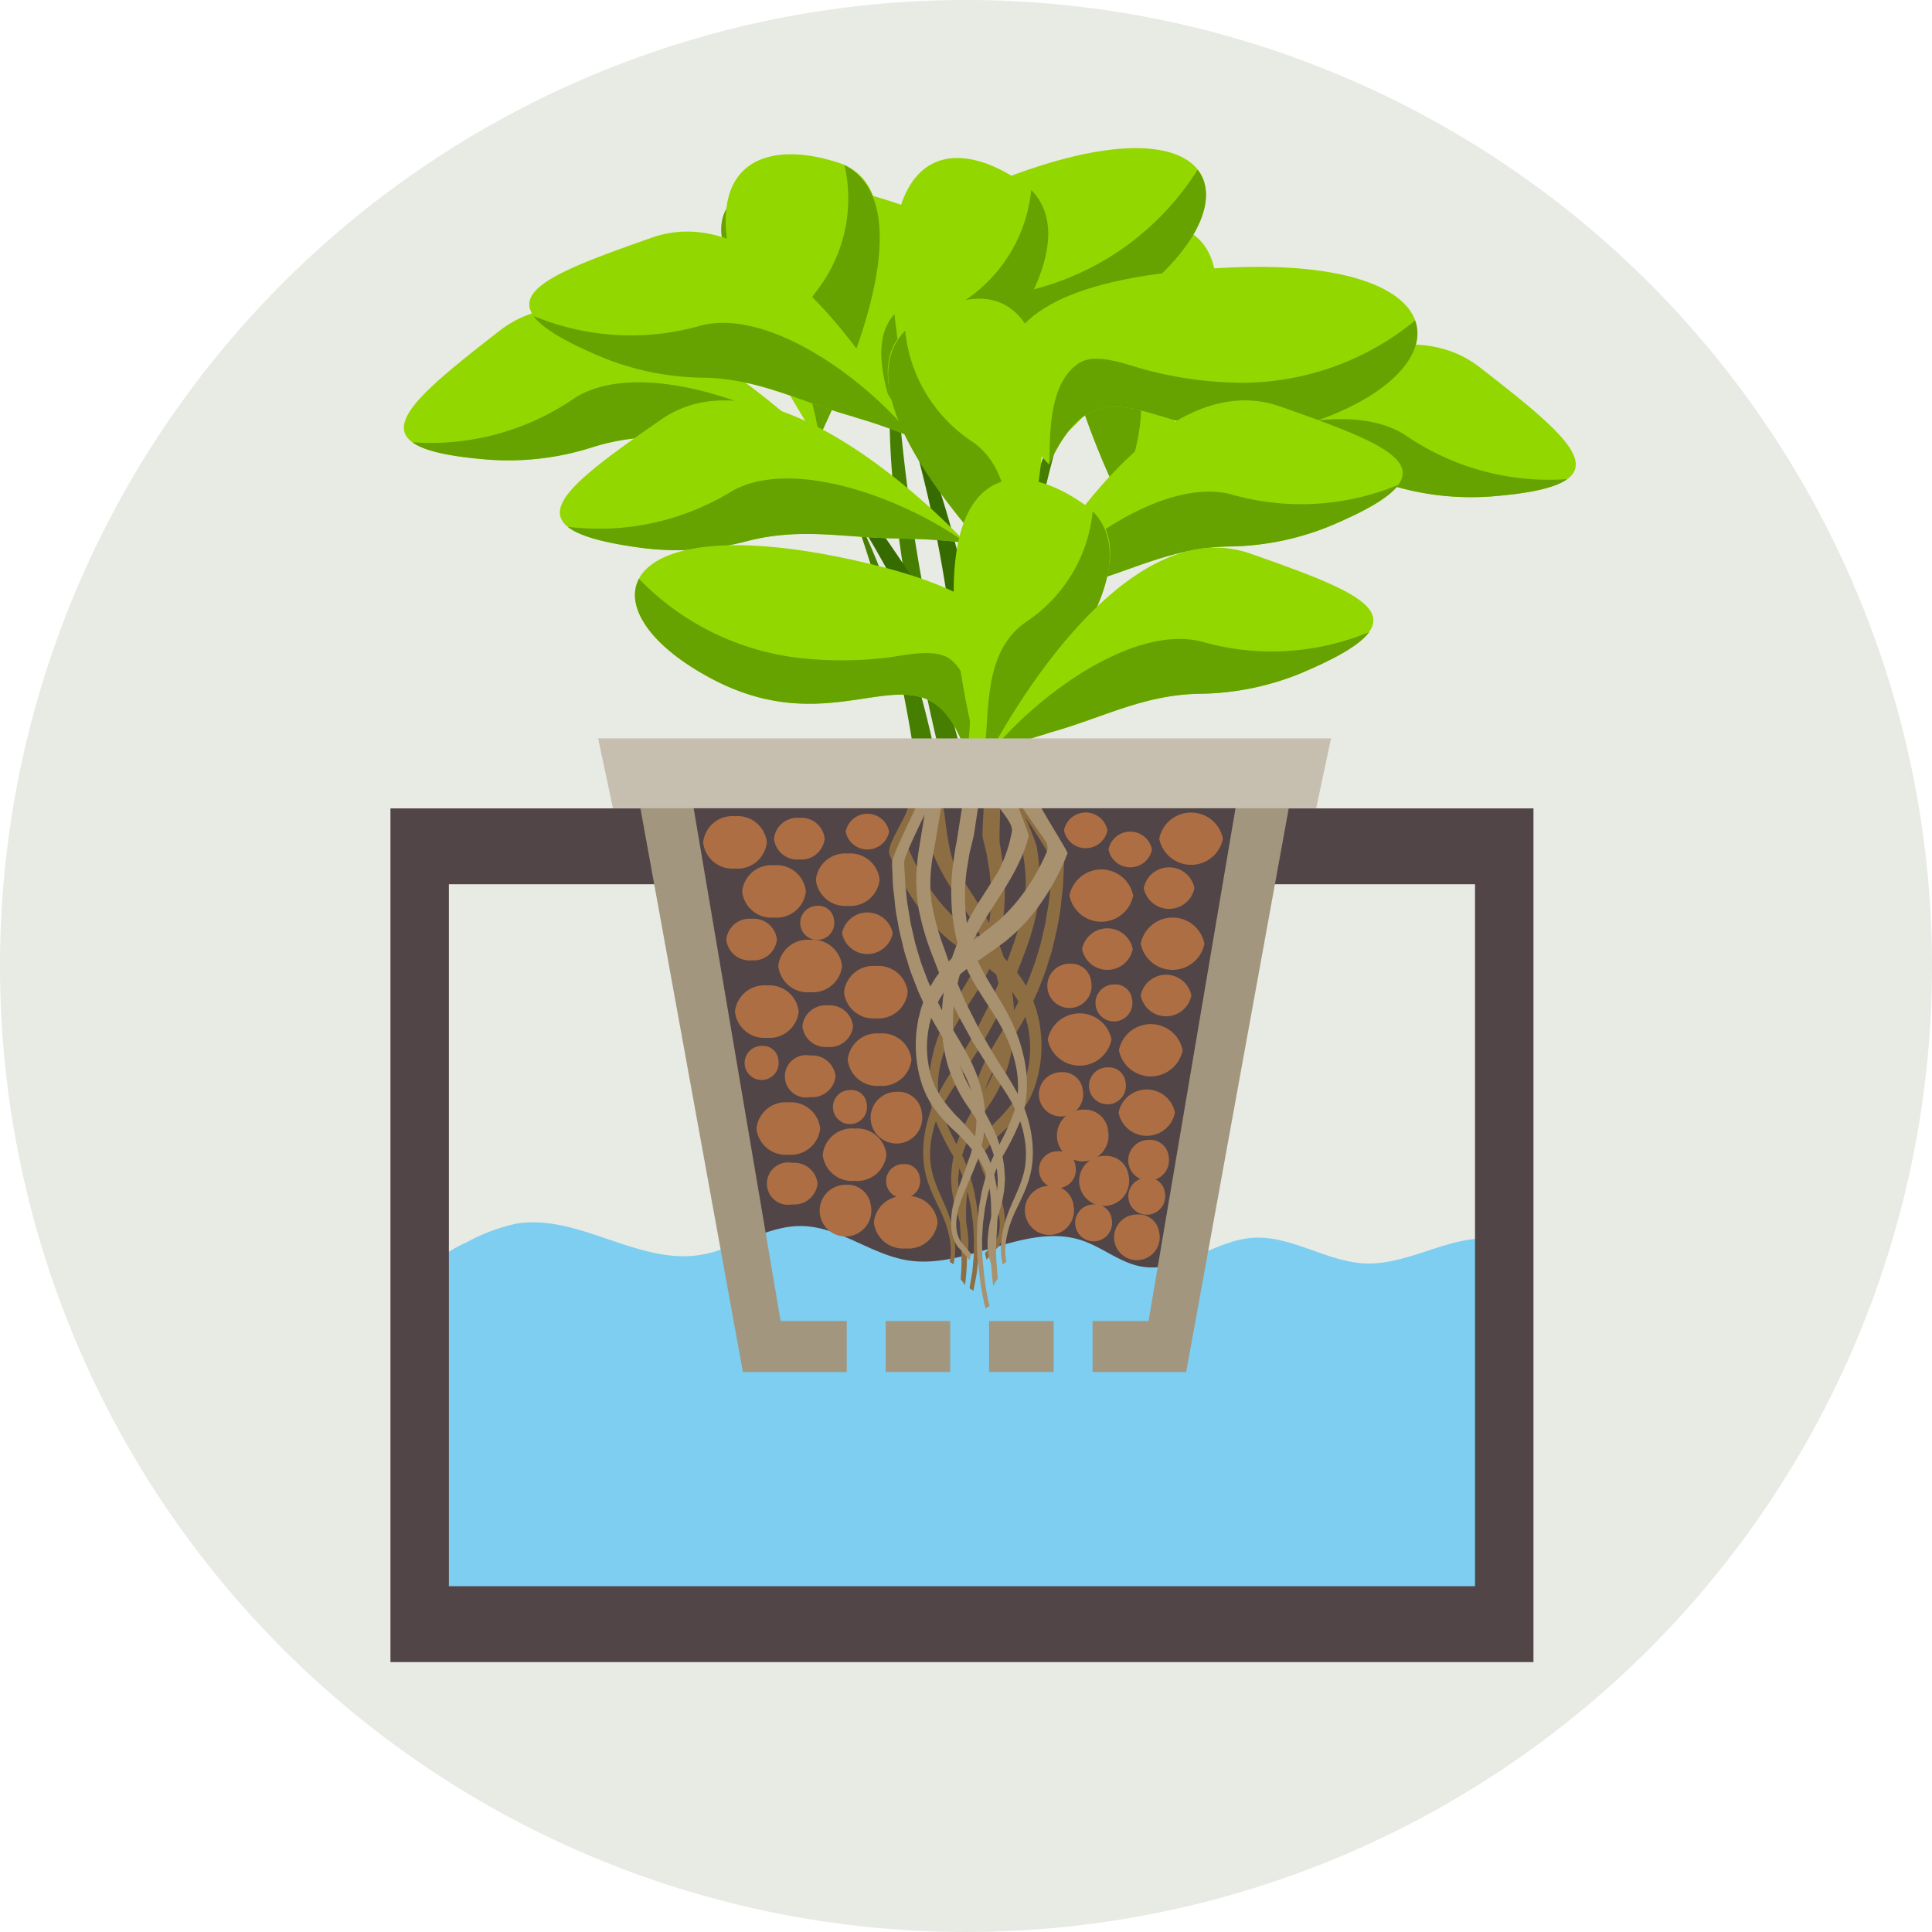 <svg xmlns="http://www.w3.org/2000/svg" xmlns:xlink="http://www.w3.org/1999/xlink" width="153.664" height="153.664" viewBox="0 0 153.664 153.664">
  <defs>
    <clipPath id="clip-path">
      <rect id="Rectángulo_32" data-name="Rectángulo 32" width="153.664" height="153.664" fill="none"/>
    </clipPath>
  </defs>
  <g id="Grupo_62" data-name="Grupo 62" transform="translate(0 0)">
    <g id="Grupo_61" data-name="Grupo 61" transform="translate(0 0)" clip-path="url(#clip-path)">
      <path id="Trazado_295" data-name="Trazado 295" d="M153.664,76.833A76.832,76.832,0,1,1,76.831,0a76.833,76.833,0,0,1,76.833,76.833" transform="translate(0 -0.001)" fill="#e8eae4"/>
      <path id="Trazado_296" data-name="Trazado 296" d="M24.711,29.313l7.927,40.77s5.892-.543,8.192,0,13.643,1.286,15.364.384,10.116.422,10.116.422l6.836-41.082Z" transform="translate(27.14 32.193)" fill="#524547"/>
      <path id="Trazado_297" data-name="Trazado 297" d="M101.051,77.877V47.712c-3.345-.588-6.8,1.987-10.33,1.895-3.145-.082-6.014-2.293-9.149-2.035-3.034.25-5.726,2.791-8.725,2.285-1.708-.285-3.1-1.519-4.736-2.073-4.461-1.507-9.193,2.3-13.849,1.58-2.94-.453-5.462-2.673-8.437-2.734-2.875-.061-5.409,1.914-8.259,2.319-4.927.7-9.656-3.361-14.558-2.493A14.982,14.982,0,0,0,19.1,47.943a10.716,10.716,0,0,0-2.734,1.737v28.2Z" transform="translate(17.975 50.886)" fill="#7dcef1"/>
      <path id="Trazado_298" data-name="Trazado 298" d="M36.746,47.223c.583-1.085,1.215-2.037,1.758-3,.141-.237.26-.483.39-.722s.222-.462.332-.707l.162-.4.08-.2.019-.05c0-.01-.017.042-.006.015l0-.013.006-.023.031-.1c.073-.258.17-.5.227-.762a13.471,13.471,0,0,0,.4-3.087c0-.25,0-.5,0-.734s-.021-.46-.031-.684c-.023-.248-.046-.489-.069-.726-.017-.18-.065-.424-.1-.625s-.067-.413-.1-.613a5.5,5.5,0,0,0-.111-.577c-.09-.367-.174-.716-.254-1.041-.061-.229.134-2.558.073-2.753h1.278l.013.044c.08.357-.08,2.87.01,3.284.05.2.078.424.111.65s.065.455.1.692.073.457.1.751c.019.239.036.481.055.728.008.275.015.556.023.839s-.008.562-.015.85a15.45,15.45,0,0,1-.546,3.58c-.073.308-.193.592-.29.894l-.038.111-.029.082-.021.048-.084.2-.17.394c-.128.271-.275.56-.413.829-.147.25-.287.516-.439.757-.6.995-1.248,1.905-1.815,2.894A11.458,11.458,0,0,0,36.1,51.365a8.14,8.14,0,0,0-.17,1.838c0,.153.021.3.029.453l.029.222L36,53.99l0,.027,0,.015v.006l.006.031a7.689,7.689,0,0,0,.222.9,20.831,20.831,0,0,0,1.41,3.059c.128.245.245.518.363.774l.055.122.036.1.073.2c.05.132.1.262.145.392s.1.26.143.39.08.29.12.432c.078.29.159.569.225.85s.1.562.155.837c.023.136.048.273.071.407l.044.409c.029.269.057.531.084.787s.023.514.036.76.015.485.023.716c-.01.231-.019.453-.027.669s-.015.42-.023.617-.04.384-.059.56c-.042.355-.069.674-.113.944s-.094.5-.132.682c-.071.371-.109.571-.109.571l-.308-.2s.031-.189.092-.546c.031-.176.067-.394.111-.65s.055-.564.088-.9c.013-.17.036-.344.044-.531s.006-.38.008-.583.008-.411.013-.63c-.013-.216-.025-.441-.038-.669s-.017-.47-.046-.709-.061-.481-.094-.732c-.017-.124-.031-.25-.048-.378s-.05-.248-.076-.376c-.052-.25-.107-.508-.159-.768A13.1,13.1,0,0,0,37.2,58.625a20.1,20.1,0,0,1-1.565-3.2,8.24,8.24,0,0,1-.266-.976l-.013-.059-.01-.055,0-.017,0-.034-.021-.138-.042-.279c-.017-.189-.04-.378-.048-.569a9.92,9.92,0,0,1,.157-2.254,13.361,13.361,0,0,1,1.366-3.827" transform="translate(38.673 33.416)" fill="#8d6e43"/>
      <path id="Trazado_299" data-name="Trazado 299" d="M36.365,30.425l.008.036c.21.81.384,4.075,1.135,5.319.376.632.812,1.3,1.282,2.033A28.5,28.5,0,0,1,40.23,40.3a18.3,18.3,0,0,1,1.248,3.189,15.849,15.849,0,0,1,.407,1.884l.067.46c.021.157.034.342.05.512.04.35.052.692.059,1.032a12.735,12.735,0,0,1-.51,4.058,11.9,11.9,0,0,1-1.58,3.185,21.328,21.328,0,0,0-1.561,2.606,7.99,7.99,0,0,0-.776,2.828l-.025.353.013.344c0,.1.006.206.01.306.019.122.036.243.055.361s.034.237.052.353.046.2.069.3c.044.2.088.394.145.6.1.4.2.8.29,1.169a8.7,8.7,0,0,1,.157,1.106,5.211,5.211,0,0,1-.1,1.643,4.554,4.554,0,0,1-.172.539l-.269-.306a4.312,4.312,0,0,0,.111-.428A4.18,4.18,0,0,0,38,65.057a7.392,7.392,0,0,0-.176-.944c-.094-.34-.191-.7-.315-1.106-.059-.191-.118-.415-.178-.653-.029-.118-.061-.235-.09-.355s-.044-.233-.065-.35-.042-.235-.065-.355c-.023-.2-.023-.294-.036-.449s-.019-.283-.027-.428.01-.29.015-.436a9.728,9.728,0,0,1,.8-3.389,21.265,21.265,0,0,1,1.57-2.835,11.327,11.327,0,0,0,1.355-2.891,10.85,10.85,0,0,0,.38-3.45c-.01-.3-.025-.588-.061-.862-.015-.143-.023-.273-.044-.424l-.073-.457a15.692,15.692,0,0,0-.371-1.63,16.38,16.38,0,0,0-1.15-2.862,26.888,26.888,0,0,0-1.4-2.356c-.466-.724-.915-1.412-1.311-2.082a16.841,16.841,0,0,1-1.007-1.935,11.26,11.26,0,0,1-.6-1.691c-.057-.2.2-2.514.168-2.692Z" transform="translate(38.6 33.415)" fill="#8d6e43"/>
      <path id="Trazado_300" data-name="Trazado 300" d="M35.476,55.449c.1-.332.191-.543.317-.856l.38-.806c.531-1.032,1.152-1.935,1.733-2.86l.837-1.423.418-.709.38-.751q.378-.749.751-1.49c.237-.5.441-1.02.659-1.519.445-.965.8-2.044,1.165-3.047a20.164,20.164,0,0,0,.806-2.818c.04-.22.086-.413.12-.64.027-.243.052-.483.078-.716l.019-.176.006-.044v-.069l.006-.308a5.756,5.756,0,0,0,0-.6,14.237,14.237,0,0,0-.252-2.144c-.128-.634-1.408-3.191-1.523-3.634l-.036-.136,1.23-.413c.088.392,1.366,3.275,1.458,3.8a16.84,16.84,0,0,1,.239,2.52c.015.237,0,.485-.01.736-.006.126-.013.254-.017.382l0,.048,0,.023v.013l-.006.063-.01.088-.023.172c-.031.233-.061.47-.094.713s-.1.529-.162.8a21.025,21.025,0,0,1-.959,3.087c-.384.988-.757,2.031-1.259,3.057-.243.516-.474,1.058-.732,1.565s-.539,1-.812,1.5l-.409.757-.449.709-.9,1.421c-.617.917-1.24,1.765-1.752,2.69-.12.239-.241.476-.359.713a7.5,7.5,0,0,0-.3.757,8.166,8.166,0,0,0-.388,1.58,6.664,6.664,0,0,0-.057,1.588l.038.378c.023.126.048.25.071.373a6.628,6.628,0,0,0,.183.678c.29.89.684,1.649.988,2.4.08.208.143.367.212.56s.13.378.176.567a8.444,8.444,0,0,1,.231,1.062,6.481,6.481,0,0,1,.04,1.635l-.1.573-.3-.2s.025-.164.073-.472A5.5,5.5,0,0,0,37.1,65.25a8.066,8.066,0,0,0-.227-.932c-.046-.168-.111-.321-.17-.493s-.145-.359-.212-.52c-.306-.7-.72-1.427-1.07-2.409a7.383,7.383,0,0,1-.235-.8c-.029-.138-.059-.277-.088-.418s-.04-.3-.059-.457a8.185,8.185,0,0,1,.025-1.907,9.756,9.756,0,0,1,.415-1.87" transform="translate(38.43 33.262)" fill="#8d6e43"/>
      <path id="Trazado_301" data-name="Trazado 301" d="M45.7,48.138l-.044-.279-.01-.069c-.017-.092-.006-.038-.013-.063l0-.019-.008-.038-.038-.151-.149-.6a10.24,10.24,0,0,0-.407-1.1A9.228,9.228,0,0,0,43.982,44l-.292-.384-.313-.359c-.22-.262-.384-.4-.611-.634-.42-.355-.833-.749-1.244-1.041L40.348,40.7c-.373-.266-.745-.594-1.1-.875a13.539,13.539,0,0,1-1.739-1.861,15.291,15.291,0,0,1-1.257-1.882,16.566,16.566,0,0,1-.8-1.593c-.2-.422-.346-.841-.449-1.11-.046-.128,1.949-2.516,1.846-2.889H35.194c.214.644-1.775,3.164-1.458,3.978.1.269.254.655.516,1.181a17.179,17.179,0,0,0,.953,1.777,16.611,16.611,0,0,0,1.452,2.031c.147.17.292.35.447.52s.321.329.485.5a6.269,6.269,0,0,0,.518.485c.187.159.348.313.562.485.371.266.734.562,1.144.831s.8.548,1.215.833c.415.269.787.6,1.192.911.166.157.415.367.571.55l.264.283.26.321a7.2,7.2,0,0,1,.913,1.479,8.125,8.125,0,0,1,.348.862l.126.466.031.115.008.029,0,.015c0-.01,0,.023,0,.008l.006.034.05.277a8.166,8.166,0,0,1-.29,3.974l-.172.436-.021.055-.006.013c.023-.042,0,0,.006-.008l-.015.027-.057.113-.115.225a6.416,6.416,0,0,1-.464.747,13.147,13.147,0,0,1-1.108,1.326A14.406,14.406,0,0,0,40.32,58.14a7.848,7.848,0,0,0-.747,1.916,11.468,11.468,0,0,0-.256,2.086c-.031,1.355.076,2.56.12,3.6a17.93,17.93,0,0,1-.042,2.524c.12.141.233.29.342.447.006-.042.015-.076.021-.12a18.4,18.4,0,0,0,.128-2.891c-.023-1.091-.1-2.275-.042-3.508A9.941,9.941,0,0,1,40.1,60.4a6.475,6.475,0,0,1,.669-1.58,12.974,12.974,0,0,1,2.186-2.484,12.826,12.826,0,0,0,1.223-1.355,7.371,7.371,0,0,0,.577-.864l.12-.218.059-.111.015-.027.019-.038.008-.017.029-.065.227-.533a10.085,10.085,0,0,0,.468-4.971" transform="translate(37.014 33.483)" fill="#8d6e43"/>
      <path id="Trazado_302" data-name="Trazado 302" d="M38.259,50.8c.508-.932,1.047-1.775,1.54-2.64.237-.436.489-.871.705-1.309l.327-.655c.109-.218.21-.464.315-.69l.155-.346c.021-.05.061-.132.067-.155l.067-.174c.086-.233.172-.462.258-.69s.176-.447.248-.68.141-.466.21-.695.136-.455.2-.68.107-.46.162-.684c.1-.455.22-.885.281-1.33s.151-.856.21-1.267.088-.814.13-1.194.048-.751.071-1.1.044-.678.038-.98c-.015-.611-3.307-5.248-3.324-5.481h.959c.015.225,3.322,4.883,3.336,5.556.006.34-.027.688-.04,1.066s-.021.776-.076,1.183-.092.841-.141,1.286-.149.9-.227,1.368-.2.94-.313,1.427c-.059.241-.113.491-.178.734s-.151.483-.227.728-.153.5-.231.745-.18.483-.273.728-.189.491-.285.736l-.071.187c-.04.1-.057.126-.086.191l-.157.344c-.109.231-.208.464-.327.7l-.365.7c-.245.474-.506.9-.764,1.351-.531.885-1.087,1.712-1.574,2.568A10.7,10.7,0,0,0,37.711,54.4a7.1,7.1,0,0,0-.208,1.5l0,.189,0,.088,0,.015,0,.052.025.42.013.21c.006.065.017.118.025.176l.052.342a14.822,14.822,0,0,0,.791,2.692c.308.839.625,1.609.846,2.386a5.993,5.993,0,0,1,.239,2.285,3.023,3.023,0,0,1-.464,1.353.937.937,0,0,1-.216.235c-.05.046-.755.841-.755.841l-.134-.5.73-.827a.746.746,0,0,0,.143-.185,2.4,2.4,0,0,0,.3-1.041c0-.12.015-.229.006-.407l0-.122-.013-.09-.031-.227a3.1,3.1,0,0,0-.088-.476c-.019-.082-.04-.164-.059-.248s-.052-.164-.08-.246c-.22-.686-.552-1.414-.894-2.241a15.455,15.455,0,0,1-.953-2.891,8.4,8.4,0,0,1-.136-.9l-.036-.418,0-.052-.006-.094,0-.12v-.237a8.89,8.89,0,0,1,.218-1.88A12.342,12.342,0,0,1,38.259,50.8" transform="translate(40.408 33.004)" fill="#8d6e43"/>
      <path id="Trazado_303" data-name="Trazado 303" d="M40.553,47.223c-.583-1.085-1.215-2.037-1.758-3-.141-.237-.26-.483-.39-.722s-.222-.462-.332-.707l-.162-.4-.078-.2-.021-.05c0-.01.019.042.006.015l0-.013-.008-.023-.029-.1c-.076-.258-.172-.5-.227-.762a13.592,13.592,0,0,1-.4-3.087c0-.25,0-.5,0-.734s.021-.46.031-.684c.023-.248.046-.489.069-.726.017-.18.067-.424.1-.625s.067-.413.1-.613a5.011,5.011,0,0,1,.109-.577c.09-.367.176-.716.256-1.041.059-.229.386-2.558.447-2.753h-1.28l-.01.044c-.08.357-.441,2.87-.533,3.284a6.361,6.361,0,0,0-.109.65c-.034.225-.065.455-.1.692s-.071.457-.1.751c-.017.239-.036.481-.055.728-.006.275-.015.556-.023.839s.008.562.015.85a15.564,15.564,0,0,0,.546,3.58c.073.308.193.592.29.894l.038.111.029.082L37,42.98l.084.2.17.394c.13.271.275.56.415.829.145.25.285.516.439.757.6.995,1.246,1.905,1.813,2.894A11.458,11.458,0,0,1,41.2,51.365a8.262,8.262,0,0,1,.17,1.838c0,.153-.021.3-.029.453l-.029.222-.013.111,0,.027,0,.015v.006l-.006.031a7.692,7.692,0,0,1-.222.9,20.834,20.834,0,0,1-1.41,3.059c-.128.245-.246.518-.363.774l-.055.122-.036.1-.073.2c-.05.132-.1.262-.147.392s-.094.26-.141.39-.08.29-.12.432c-.078.29-.159.569-.225.85s-.1.562-.155.837c-.025.136-.048.273-.073.407l-.044.409c-.027.269-.057.531-.084.787s-.021.514-.034.76-.015.485-.023.716c.008.231.017.453.025.669s.017.42.025.617.04.384.057.56c.044.355.126,1.156.168,1.429a18.331,18.331,0,0,0,.42,2.176l.311-.2a20.281,20.281,0,0,1-.382-2.119c-.036-.26-.109-1.047-.143-1.381-.013-.17-.036-.344-.044-.531s-.006-.38-.01-.583-.006-.411-.01-.63c.013-.216.025-.441.038-.669s.017-.47.046-.709.061-.481.094-.732c.015-.124.031-.25.048-.378s.05-.248.076-.376c.052-.25.1-.508.159-.768A13.1,13.1,0,0,1,40.1,58.625a19.922,19.922,0,0,0,1.565-3.2,8.239,8.239,0,0,0,.266-.976l.013-.059.01-.055,0-.017,0-.034.021-.138.042-.279c.017-.189.04-.378.048-.569a9.919,9.919,0,0,0-.157-2.254,13.3,13.3,0,0,0-1.366-3.827" transform="translate(39.602 33.416)" fill="#a8916f"/>
      <path id="Trazado_304" data-name="Trazado 304" d="M39.939,30.326c-.088.336,1.507,1.767,1.335,2.524A11.6,11.6,0,0,1,40.256,35.9c-.373.632-.81,1.3-1.28,2.033a27.181,27.181,0,0,0-1.439,2.486,18.136,18.136,0,0,0-1.248,3.189,15.846,15.846,0,0,0-.409,1.884l-.067.46c-.021.155-.034.34-.05.51-.038.353-.05.695-.059,1.034a12.8,12.8,0,0,0,.51,4.058,12.044,12.044,0,0,0,1.58,3.183,21.213,21.213,0,0,1,1.563,2.608,7.98,7.98,0,0,1,.776,2.826c.008.12.017.237.023.353l-.013.344c0,.1-.006.208-.01.308-.017.122-.036.241-.052.361s-.036.235-.055.35-.046.2-.069.3c-.044.2-.088.394-.145.6-.1.4-.2.8-.29,1.169a9.1,9.1,0,0,0-.157,1.106,5.123,5.123,0,0,0,.1,1.641,4.067,4.067,0,0,0,.17.539l.271-.3a4.062,4.062,0,0,1-.113-.428,4.191,4.191,0,0,1-.023-1.339,7.429,7.429,0,0,1,.176-.942c.094-.342.193-.7.315-1.108.059-.191.12-.415.178-.65.031-.118.061-.237.092-.357s.042-.231.063-.348.042-.237.065-.357c.023-.2.023-.294.036-.447s.019-.285.027-.428-.01-.29-.015-.436a9.716,9.716,0,0,0-.8-3.389,21.258,21.258,0,0,0-1.567-2.835,11.331,11.331,0,0,1-1.358-2.891,10.917,10.917,0,0,1-.38-3.45c.01-.3.025-.59.061-.862.017-.143.023-.273.046-.424l.073-.457a15.051,15.051,0,0,1,.369-1.63A16.471,16.471,0,0,1,38.3,41.3c.443-.864.923-1.624,1.393-2.356s.917-1.412,1.314-2.082a16.993,16.993,0,0,0,1.007-1.933,11.25,11.25,0,0,0,.594-1.693c.059-.2-1.018-2.728-.982-2.906,0,0-1.685-.013-1.689,0" transform="translate(39.206 33.3)" fill="#a8916f"/>
      <path id="Trazado_305" data-name="Trazado 305" d="M43.521,55.295c-.1-.332-.191-.543-.317-.856q-.189-.4-.378-.806c-.533-1.032-1.154-1.935-1.735-2.86-.277-.474-.558-.948-.837-1.423l-.418-.709-.38-.751q-.378-.749-.751-1.49c-.235-.5-.441-1.02-.659-1.519-.445-.965-.8-2.044-1.162-3.047a19.9,19.9,0,0,1-.808-2.818c-.038-.22-.086-.413-.12-.64-.027-.243-.052-.483-.078-.716l-.019-.176,0-.044v-.01l0-.019v-.04c0-.1,0-.206,0-.308a5.764,5.764,0,0,1,0-.6,14.5,14.5,0,0,1,.254-2.144c.126-.634.552-3.313.665-3.754.015-.052.023-.088.036-.136H35.556c-.088.392-.487,2.982-.579,3.506a16.549,16.549,0,0,0-.241,2.52c-.013.237,0,.485.013.736.006.126.01.254.017.382l0,.048v.023l0,.013,0,.063.013.088.023.172c.029.233.061.47.092.713s.107.529.162.8a21.025,21.025,0,0,0,.959,3.087c.386.988.757,2.031,1.261,3.057.241.516.472,1.058.73,1.565s.539,1,.812,1.5l.411.757.447.709.9,1.421c.617.917,1.24,1.765,1.752,2.69.12.239.241.476.361.713a8.019,8.019,0,0,1,.3.757,8.165,8.165,0,0,1,.388,1.58,6.663,6.663,0,0,1,.057,1.588L43.4,59.3c-.023.126-.048.25-.071.373a6.63,6.63,0,0,1-.183.678c-.29.89-.684,1.649-.988,2.4-.08.208-.145.367-.212.56s-.13.378-.176.567a8.439,8.439,0,0,0-.231,1.062,6.482,6.482,0,0,0-.04,1.635l.1.573.3-.2s-.025-.164-.073-.472A5.4,5.4,0,0,1,41.9,65.1a8.068,8.068,0,0,1,.227-.932c.046-.168.111-.321.17-.493s.145-.359.212-.52c.306-.7.72-1.427,1.07-2.409a7.386,7.386,0,0,0,.235-.8c.029-.138.059-.277.088-.418s.04-.3.059-.457a8.184,8.184,0,0,0-.025-1.907,9.755,9.755,0,0,0-.415-1.87" transform="translate(38.144 33.416)" fill="#a8916f"/>
      <path id="Trazado_306" data-name="Trazado 306" d="M40.435,60.937a9.767,9.767,0,0,1,.26,1.792c.057,1.234-.019,2.417-.042,3.508a27.583,27.583,0,0,0,.225,3.164,6.328,6.328,0,0,1,.355-.577c-.034-.585-.164-1.811-.13-2.547.044-1.043.151-2.247.12-3.6a11.472,11.472,0,0,0-.258-2.086,7.831,7.831,0,0,0-.747-1.914,14.326,14.326,0,0,0-2.243-2.772,13.146,13.146,0,0,1-1.108-1.326,6.691,6.691,0,0,1-.466-.745l-.113-.227L36.23,53.5l-.015-.029c0,.006-.017-.031,0,.01l0-.015-.021-.055-.174-.434A8.159,8.159,0,0,1,35.73,49l.05-.279.006-.031c0,.013,0-.019,0-.008l0-.015.006-.029.034-.118.126-.464a8.118,8.118,0,0,1,.346-.862,7.353,7.353,0,0,1,.913-1.479l.258-.319.266-.283c.155-.183.4-.392.569-.55.4-.308.778-.642,1.192-.911s.818-.562,1.215-.833.77-.562,1.144-.831c.214-.172.376-.323.56-.483a5.671,5.671,0,0,0,.518-.487c.166-.168.327-.334.487-.5s.3-.35.445-.52a16.452,16.452,0,0,0,1.452-2.031,18.017,18.017,0,0,0,.953-1.775c.26-.527.4-.915.514-1.181.076-.187-2.6-4.161-2.738-5.082l-1.49.193c-.1.369,2.528,3.9,2.558,4.037a.987.987,0,0,1-.044.873,16.565,16.565,0,0,1-.8,1.593,15.183,15.183,0,0,1-1.255,1.882,13.5,13.5,0,0,1-1.737,1.859c-.359.281-.728.608-1.1.875q-.576.431-1.175.885c-.409.292-.825.684-1.244,1.039-.227.231-.39.373-.611.634l-.311.359-.292.384A9.149,9.149,0,0,0,35.5,46.367a10.712,10.712,0,0,0-.4,1.1l-.149.6-.038.151-.008.038,0,.019c-.006.025,0-.031-.013.063l-.01.069-.044.279a10.092,10.092,0,0,0,.468,4.967l.229.533.029.067.008.015.019.04.015.027.059.109.12.218a7.369,7.369,0,0,0,.577.864,12.59,12.59,0,0,0,1.223,1.353,13.037,13.037,0,0,1,2.186,2.484,6.379,6.379,0,0,1,.669,1.578" transform="translate(38.121 32.874)" fill="#a8916f"/>
      <path id="Trazado_307" data-name="Trazado 307" d="M39.772,50.5c-.508-.932-1.047-1.775-1.54-2.64-.237-.436-.489-.871-.705-1.309L37.2,45.9c-.109-.218-.21-.464-.315-.69l-.155-.346c-.021-.05-.063-.132-.067-.155l-.067-.174c-.086-.233-.172-.462-.258-.69s-.176-.447-.248-.68-.141-.466-.21-.695-.136-.455-.2-.68-.107-.46-.162-.684c-.1-.455-.22-.885-.281-1.33s-.151-.856-.21-1.267-.088-.814-.13-1.194-.048-.751-.071-1.1-.044-.678-.038-.98c.015-.611,2.117-4.677,2.134-4.912h-.961c-.017.229-2.13,4.314-2.144,4.988-.006.34.027.688.04,1.066s.021.776.078,1.183.09.841.138,1.286.149.9.227,1.368.2.94.313,1.427c.059.241.113.491.18.734s.149.483.225.728.153.5.231.745.18.483.273.728.189.491.285.736l.071.187c.04.1.057.126.086.191l.157.344c.109.231.208.464.327.7l.365.7c.245.474.506.9.764,1.351.531.885,1.087,1.712,1.574,2.568A10.769,10.769,0,0,1,40.319,54.1a7.1,7.1,0,0,1,.208,1.5l0,.189,0,.088,0,.015,0,.052c-.008.141-.019.281-.027.42l-.01.21c-.006.065-.017.118-.025.176l-.052.342a14.822,14.822,0,0,1-.791,2.692c-.308.839-.625,1.609-.846,2.386a5.993,5.993,0,0,0-.239,2.285A3,3,0,0,0,39,65.8a.98.98,0,0,0,.214.235c.052.046.757.888.757.888l.132-.5s-.695-.835-.728-.873a.746.746,0,0,1-.143-.185,2.4,2.4,0,0,1-.3-1.041,3.5,3.5,0,0,1-.006-.407l0-.122.013-.09.031-.227a2.662,2.662,0,0,1,.088-.476c.019-.082.04-.164.059-.248s.052-.164.08-.246c.22-.686.55-1.414.894-2.241a15.455,15.455,0,0,0,.953-2.891,8.4,8.4,0,0,0,.136-.9l.036-.418,0-.052.006-.094V55.8l0-.237a9.029,9.029,0,0,0-.218-1.88A12.343,12.343,0,0,0,39.772,50.5" transform="translate(37.135 33.302)" fill="#a8916f"/>
      <path id="Trazado_308" data-name="Trazado 308" d="M40.052,42.672A104.523,104.523,0,0,1,53.69,16.783C46.816,22.667,38.1,39.856,37.37,41.776Z" transform="translate(41.043 18.432)" fill="#366b00"/>
      <path id="Trazado_309" data-name="Trazado 309" d="M36.9,43.657A104.493,104.493,0,0,0,41.563,14.77c1.956,8.834-1.677,27.72-2.249,29.693Z" transform="translate(40.528 16.221)" fill="#457e00"/>
      <path id="Trazado_310" data-name="Trazado 310" d="M52.007,28.724s16.043-8.078-4.406-17.6-25.24-1.02-15.183,7.161,18.318-1.016,19.59,10.437" transform="translate(30.025 7.599)" fill="#93d700"/>
      <path id="Trazado_311" data-name="Trazado 311" d="M39.352,16.749a30.339,30.339,0,0,0,7.825,1.5c1.406.092,4.113-.1,5.128,1.2,1.576,2.023.636,5.288-.08,7.533a7.105,7.105,0,0,0-.2.831L52,27.826c-1.272-11.452-9.533-2.258-19.59-10.437-4.589-3.733-6.077-7.527-4.406-9.652a21.776,21.776,0,0,0,11.345,9.012" transform="translate(30.03 8.497)" fill="#66a200"/>
      <path id="Trazado_312" data-name="Trazado 312" d="M45.187,31.2S35.377,11.763,43.5,9.113,58.066,11.134,45.187,31.2" transform="translate(44.24 9.265)" fill="#93d700"/>
      <path id="Trazado_313" data-name="Trazado 313" d="M45.27,18.834c3.045,3.951-.434,9.407-.065,11.914-1.542-3.24-8.876-18.41-2.138-21.9a11.989,11.989,0,0,0,2.2,9.984" transform="translate(44.222 9.719)" fill="#66a200"/>
      <path id="Trazado_314" data-name="Trazado 314" d="M70.069,25.133a21.986,21.986,0,0,1-8.374-.974l-.038-.01c-4.287-1.349-7.866-.627-12.2-.844-.143-.008-.279,0-.42,0a43.424,43.424,0,0,0-4.74.082S60.041,7.874,69.051,14.876c7.99,6.209,11.717,9.39,1.018,10.256" transform="translate(48.652 14.344)" fill="#93d700"/>
      <path id="Trazado_315" data-name="Trazado 315" d="M69.945,22.037a21.822,21.822,0,0,1-8.25-.982l-.038-.013c-4.287-1.349-7.869-.627-12.2-.844-.143-.008-.279,0-.42,0a42.9,42.9,0,0,0-4.74.082c5.181-3.317,14.153-6.1,18.8-3.139A20.156,20.156,0,0,0,76,20.658c-.93.674-2.86,1.127-6.054,1.379" transform="translate(48.652 17.45)" fill="#66a200"/>
      <path id="Trazado_316" data-name="Trazado 316" d="M39.68,45.9a146.528,146.528,0,0,1-5.518-32.433c-1.958,8.834,3.244,30.725,3.817,32.7Z" transform="translate(37.038 14.787)" fill="#457e00"/>
      <path id="Trazado_317" data-name="Trazado 317" d="M37.092,27.419S21.049,19.341,41.5,9.821,66.739,8.8,56.682,16.98s-18.318-1.013-19.59,10.439" transform="translate(34.165 6.165)" fill="#93d700"/>
      <path id="Trazado_318" data-name="Trazado 318" d="M47.218,15.443a30.339,30.339,0,0,1-7.825,1.5c-1.406.092-4.113-.1-5.128,1.2-1.576,2.023-.636,5.288.08,7.533a6.707,6.707,0,0,1,.2.831l.023.013c1.272-11.452,9.533-2.258,19.59-10.437,4.589-3.733,6.077-7.527,4.406-9.65a21.782,21.782,0,0,1-11.345,9.01" transform="translate(36.69 7.065)" fill="#66a200"/>
      <path id="Trazado_319" data-name="Trazado 319" d="M43.417,40.414C37.833,24.95,29.994,16.173,29.994,16.173,36.868,22.057,45.37,37.6,46.1,39.519Z" transform="translate(32.942 17.762)" fill="#366b00"/>
      <path id="Trazado_320" data-name="Trazado 320" d="M34.821,28.612S44.629,9.175,36.506,6.525,21.942,8.546,34.821,28.612" transform="translate(30.211 6.423)" fill="#93d700"/>
      <path id="Trazado_321" data-name="Trazado 321" d="M31.621,16.245c-3.045,3.951.434,9.407.065,11.912,1.542-3.238,8.876-18.408,2.138-21.9a11.989,11.989,0,0,1-2.2,9.984" transform="translate(33.346 6.876)" fill="#66a200"/>
      <path id="Trazado_322" data-name="Trazado 322" d="M21.92,23.738a21.986,21.986,0,0,0,8.374-.974l.038-.01c4.287-1.349,7.866-.627,12.2-.844.143-.008.279,0,.42,0a43.423,43.423,0,0,1,4.74.082S31.948,6.479,22.938,13.481c-7.99,6.209-11.717,9.39-1.018,10.256" transform="translate(16.814 12.812)" fill="#93d700"/>
      <path id="Trazado_323" data-name="Trazado 323" d="M21.687,20.641a21.822,21.822,0,0,0,8.25-.982l.038-.013c4.287-1.349,7.869-.627,12.2-.844.143-.008.279,0,.42,0a43.364,43.364,0,0,1,4.74.08c-5.181-3.315-14.153-6.093-18.8-3.139a20.155,20.155,0,0,1-12.9,3.519c.93.674,2.86,1.127,6.054,1.379" transform="translate(17.169 15.916)" fill="#66a200"/>
      <path id="Trazado_324" data-name="Trazado 324" d="M38.918,44.064a104.489,104.489,0,0,0-4.732-28.877c4.654,7.759,7.478,26.824,7.56,28.877Z" transform="translate(37.546 16.679)" fill="#366b00"/>
      <path id="Trazado_325" data-name="Trazado 325" d="M39.614,44.064a104.582,104.582,0,0,1,4.732-28.877c-4.654,7.759-7.193,26.824-7.275,28.877Z" transform="translate(40.715 16.679)" fill="#457e00"/>
      <path id="Trazado_326" data-name="Trazado 326" d="M41.624,25.835S28.967,13.09,51.381,10.54s24.26,7.031,12.13,11.6-17.053-6.769-21.887,3.691" transform="translate(41.804 11.109)" fill="#93d700"/>
      <path id="Trazado_327" data-name="Trazado 327" d="M55.278,17.1a30.3,30.3,0,0,1-7.9-1.058c-1.364-.357-3.869-1.4-5.246-.487C40,16.976,39.858,20.371,39.824,22.73a6.467,6.467,0,0,1-.073.85l.019.019c4.834-10.46,9.757.879,21.887-3.691,5.535-2.086,8.15-5.212,7.237-7.757A21.769,21.769,0,0,1,55.278,17.1" transform="translate(43.658 13.344)" fill="#66a200"/>
      <path id="Trazado_328" data-name="Trazado 328" d="M35.911,28.628S51.374,13.3,44.51,8.214s-14.455-2.7-8.6,20.414" transform="translate(37.143 6.577)" fill="#93d700"/>
      <path id="Trazado_329" data-name="Trazado 329" d="M38.53,15.975c-4.138,2.782-2.57,9.058-3.714,11.32C37.3,24.71,49.068,12.647,43.784,7.2a11.982,11.982,0,0,1-5.254,8.773" transform="translate(38.238 7.909)" fill="#66a200"/>
      <path id="Trazado_330" data-name="Trazado 330" d="M25.6,18.667a21.991,21.991,0,0,0,8.25,1.731h.04c4.495.08,7.661,1.9,11.839,3.066.138.04.264.088.4.132a43.188,43.188,0,0,1,4.471,1.58S40.575,5.476,29.811,9.261c-9.545,3.357-14.088,5.193-4.215,9.407" transform="translate(22.036 9.64)" fill="#93d700"/>
      <path id="Trazado_331" data-name="Trazado 331" d="M25.532,15.2a21.784,21.784,0,0,0,8.137,1.683h.04c4.492.08,7.661,1.9,11.836,3.066.138.04.266.088.4.132a43.361,43.361,0,0,1,4.471,1.58C46.552,16.876,38.921,11.4,33.576,12.728a20.171,20.171,0,0,1-13.351-.751c.669.934,2.356,1.974,5.307,3.225" transform="translate(22.213 13.154)" fill="#66a200"/>
      <path id="Trazado_332" data-name="Trazado 332" d="M38.366,37.773a97.228,97.228,0,0,1,3.8-17.254c-2.415,4.027-4.335,11.1-5.638,17.254Z" transform="translate(40.118 22.535)" fill="#366b00"/>
      <path id="Trazado_333" data-name="Trazado 333" d="M38.981,39.133c-1.227-6.158-4.276-15.825-6.691-19.852a101.889,101.889,0,0,1,5,19.852Z" transform="translate(35.464 21.175)" fill="#457e00"/>
      <path id="Trazado_334" data-name="Trazado 334" d="M44.005,33.96s-15.462-15.328-8.6-20.414,14.455-2.7,8.6,20.414" transform="translate(36.957 12.433)" fill="#93d700"/>
      <path id="Trazado_335" data-name="Trazado 335" d="M40.271,21.306c4.138,2.782,2.57,9.058,3.714,11.32C41.5,30.041,29.733,17.978,35.019,12.535a11.969,11.969,0,0,0,5.252,8.771" transform="translate(36.977 13.766)" fill="#66a200"/>
      <path id="Trazado_336" data-name="Trazado 336" d="M63.619,25.066a21.992,21.992,0,0,1-8.25,1.731h-.04c-4.492.08-7.661,1.9-11.839,3.066-.138.04-.264.088-.4.132a43.189,43.189,0,0,0-4.471,1.58S48.639,11.875,59.4,15.66c9.545,3.357,14.09,5.193,4.215,9.407" transform="translate(42.418 16.668)" fill="#93d700"/>
      <path id="Trazado_337" data-name="Trazado 337" d="M63.506,21.6a21.782,21.782,0,0,1-8.135,1.683h-.04c-4.495.08-7.663,1.9-11.839,3.066-.138.04-.266.088-.4.132a43.362,43.362,0,0,0-4.471,1.58c3.863-4.786,11.494-10.265,16.839-8.935a20.158,20.158,0,0,0,13.351-.751c-.669.934-2.356,1.974-5.307,3.225" transform="translate(42.418 20.181)" fill="#66a200"/>
      <path id="Trazado_338" data-name="Trazado 338" d="M27.695,26.9a22.005,22.005,0,0,0,8.414-.531l.038-.01c4.352-1.123,7.89-.214,12.227-.2.143,0,.279.015.418.023a42.315,42.315,0,0,1,4.732.329S38.614,10.2,29.25,16.715c-8.305,5.781-12.2,8.762-1.555,10.189" transform="translate(23.31 16.668)" fill="#93d700"/>
      <path id="Trazado_339" data-name="Trazado 339" d="M27.493,23.671a21.789,21.789,0,0,0,8.29-.548l.038-.01c4.354-1.123,7.892-.212,12.229-.2.143,0,.277.015.418.021a43.276,43.276,0,0,1,4.73.329c-5-3.584-13.815-6.83-18.61-4.121a20.165,20.165,0,0,1-13.068,2.837c.894.722,2.8,1.276,5.974,1.693" transform="translate(23.634 19.918)" fill="#66a200"/>
      <path id="Trazado_340" data-name="Trazado 340" d="M50.5,37.459s13.494-10.078-7.357-15.213-23.755,3.4-12.858,9.1S47.2,27.285,50.5,37.459" transform="translate(26.43 22.696)" fill="#93d700"/>
      <path id="Trazado_341" data-name="Trazado 341" d="M36.64,28.174a29.782,29.782,0,0,0,7.583.021c1.33-.157,3.821-.8,5.009.21,1.844,1.565,1.567,4.69,1.316,6.851a5.279,5.279,0,0,0-.034.787l-.021.015c-3.3-10.175-9.316-.415-20.215-6.114-4.973-2.6-7.061-5.789-5.892-8A21.142,21.142,0,0,0,36.64,28.174" transform="translate(26.435 24.096)" fill="#66a200"/>
      <path id="Trazado_342" data-name="Trazado 342" d="M38.242,40.8S53.7,25.476,46.841,20.39s-14.455-2.7-8.6,20.414" transform="translate(39.703 19.949)" fill="#93d700"/>
      <path id="Trazado_343" data-name="Trazado 343" d="M40.861,28.15c-4.138,2.782-2.57,9.058-3.714,11.32,2.489-2.585,14.252-14.648,8.966-20.091a11.968,11.968,0,0,1-5.252,8.771" transform="translate(40.798 21.283)" fill="#66a200"/>
      <path id="Trazado_344" data-name="Trazado 344" d="M62.508,30.648a21.994,21.994,0,0,1-8.253,1.731h-.038c-4.495.08-7.661,1.9-11.839,3.066-.138.04-.264.09-.4.134a42.636,42.636,0,0,0-4.471,1.578s10.017-19.7,20.781-15.913c9.545,3.355,14.088,5.191,4.215,9.4" transform="translate(41.198 22.799)" fill="#93d700"/>
      <path id="Trazado_345" data-name="Trazado 345" d="M62.395,27.183a21.782,21.782,0,0,1-8.135,1.683h-.04c-4.495.08-7.663,1.9-11.839,3.066-.138.04-.266.088-.4.132a43.365,43.365,0,0,0-4.471,1.58c3.863-4.786,11.494-10.267,16.839-8.934A20.171,20.171,0,0,0,67.7,23.958c-.669.934-2.356,1.974-5.307,3.225" transform="translate(41.198 26.312)" fill="#66a200"/>
      <path id="Trazado_346" data-name="Trazado 346" d="M85.491,30.643a11.551,11.551,0,0,1-1.007,6.033h16.579V92.507H19.448V36.676H36.24a12.558,12.558,0,0,1-.164-6.033H14.8v67.9h90.91v-67.9Z" transform="translate(16.255 33.654)" fill="#524547"/>
      <rect id="Rectángulo_30" data-name="Rectángulo 30" width="5.135" height="4.056" transform="translate(70.442 105.067)" fill="#a3967e"/>
      <path id="Trazado_347" data-name="Trazado 347" d="M24.025,29.267,32.7,76.982h8.259V72.926H35.7l-7.2-42.45H72.164l-7.2,42.45H60.51v4.056h7.447l8.681-47.715Z" transform="translate(26.387 32.143)" fill="#a3967e"/>
      <rect id="Rectángulo_31" data-name="Rectángulo 31" width="5.135" height="4.056" transform="translate(78.669 105.067)" fill="#a3967e"/>
      <path id="Trazado_348" data-name="Trazado 348" d="M79.783,33.547H23.853l-1.181-5.558H80.964Z" transform="translate(24.9 30.738)" fill="#c6beaf"/>
      <path id="Trazado_349" data-name="Trazado 349" d="M31.72,33.021A2.342,2.342,0,0,1,29.186,35.1a2.34,2.34,0,0,1-2.533-2.081,2.34,2.34,0,0,1,2.533-2.081,2.342,2.342,0,0,1,2.535,2.081" transform="translate(29.273 33.98)" fill="#ae6e43"/>
      <path id="Trazado_350" data-name="Trazado 350" d="M33.2,34.879a2.342,2.342,0,0,1-2.535,2.081,2.34,2.34,0,0,1-2.533-2.081A2.34,2.34,0,0,1,30.665,32.8,2.342,2.342,0,0,1,33.2,34.879" transform="translate(30.897 36.02)" fill="#ae6e43"/>
      <path id="Trazado_351" data-name="Trazado 351" d="M33.368,32.656a1.861,1.861,0,0,1-2.014,1.653,1.861,1.861,0,0,1-2.014-1.653A1.861,1.861,0,0,1,31.353,31a1.861,1.861,0,0,1,2.014,1.653" transform="translate(32.223 34.05)" fill="#ae6e43"/>
      <path id="Trazado_352" data-name="Trazado 352" d="M34.444,39.763a1.86,1.86,0,0,1-2.014,1.653,1.86,1.86,0,0,1-2.014-1.653,1.861,1.861,0,0,1,2.014-1.653,1.861,1.861,0,0,1,2.014,1.653" transform="translate(33.404 41.855)" fill="#ae6e43"/>
      <path id="Trazado_353" data-name="Trazado 353" d="M37.049,43.041a2.054,2.054,0,1,1-2.014-1.653,1.861,1.861,0,0,1,2.014,1.653" transform="translate(36.265 45.455)" fill="#ae6e43"/>
      <path id="Trazado_354" data-name="Trazado 354" d="M35.118,46.564A2.054,2.054,0,1,1,33.1,44.911a1.861,1.861,0,0,1,2.014,1.653" transform="translate(34.145 49.324)" fill="#ae6e43"/>
      <path id="Trazado_355" data-name="Trazado 355" d="M33.1,45.731a1.861,1.861,0,0,1-2.014,1.653,1.686,1.686,0,1,1,0-3.307A1.861,1.861,0,0,1,33.1,45.731" transform="translate(31.925 48.41)" fill="#ae6e43"/>
      <path id="Trazado_356" data-name="Trazado 356" d="M33.78,41.664a1.861,1.861,0,0,1-2.014,1.653,1.686,1.686,0,1,1,0-3.307,1.861,1.861,0,0,1,2.014,1.653" transform="translate(32.675 43.943)" fill="#ae6e43"/>
      <path id="Trazado_357" data-name="Trazado 357" d="M35.51,32.266a1.76,1.76,0,0,1-3.454,0,1.76,1.76,0,0,1,3.454,0" transform="translate(35.207 33.879)" fill="#ae6e43"/>
      <path id="Trazado_358" data-name="Trazado 358" d="M43.785,32.217a1.76,1.76,0,0,1-3.454,0,1.76,1.76,0,0,1,3.454,0" transform="translate(44.295 33.825)" fill="#ae6e43"/>
      <path id="Trazado_359" data-name="Trazado 359" d="M45.473,32.942a1.76,1.76,0,0,1-3.454,0,1.76,1.76,0,0,1,3.454,0" transform="translate(46.149 34.622)" fill="#ae6e43"/>
      <path id="Trazado_360" data-name="Trazado 360" d="M44.419,38.5a1.468,1.468,0,1,1-1.439-1.183A1.331,1.331,0,0,1,44.419,38.5" transform="translate(45.621 40.986)" fill="#ae6e43"/>
      <path id="Trazado_361" data-name="Trazado 361" d="M44.172,41.643a1.468,1.468,0,1,1-1.439-1.183,1.332,1.332,0,0,1,1.439,1.183" transform="translate(45.349 44.436)" fill="#ae6e43"/>
      <path id="Trazado_362" data-name="Trazado 362" d="M45.959,44.51a1.62,1.62,0,1,1-1.588-1.3,1.469,1.469,0,0,1,1.588,1.3" transform="translate(46.987 47.453)" fill="#ae6e43"/>
      <path id="Trazado_363" data-name="Trazado 363" d="M42.276,44.823a1.468,1.468,0,1,1-1.439-1.183,1.331,1.331,0,0,1,1.439,1.183" transform="translate(43.267 47.929)" fill="#ae6e43"/>
      <path id="Trazado_364" data-name="Trazado 364" d="M45.663,45.828a1.468,1.468,0,1,1-1.439-1.183,1.331,1.331,0,0,1,1.439,1.183" transform="translate(46.987 49.032)" fill="#ae6e43"/>
      <path id="Trazado_365" data-name="Trazado 365" d="M43.649,46.837a1.468,1.468,0,1,1-1.439-1.183,1.331,1.331,0,0,1,1.439,1.183" transform="translate(44.775 50.14)" fill="#ae6e43"/>
      <path id="Trazado_366" data-name="Trazado 366" d="M43.169,37.949a1.76,1.76,0,1,1-1.727-1.418,1.6,1.6,0,0,1,1.727,1.418" transform="translate(43.618 40.121)" fill="#ae6e43"/>
      <path id="Trazado_367" data-name="Trazado 367" d="M42.85,42.061a1.76,1.76,0,1,1-1.727-1.418,1.6,1.6,0,0,1,1.727,1.418" transform="translate(43.268 44.637)" fill="#ae6e43"/>
      <path id="Trazado_368" data-name="Trazado 368" d="M33,35.429a1.354,1.354,0,1,1-1.328-1.091A1.227,1.227,0,0,1,33,35.429" transform="translate(33.33 37.712)" fill="#ae6e43"/>
      <path id="Trazado_369" data-name="Trazado 369" d="M30.894,40.737a1.354,1.354,0,1,1-1.328-1.091,1.227,1.227,0,0,1,1.328,1.091" transform="translate(31.013 43.542)" fill="#ae6e43"/>
      <path id="Trazado_370" data-name="Trazado 370" d="M34.242,42.41a1.354,1.354,0,1,1-1.328-1.091,1.227,1.227,0,0,1,1.328,1.091" transform="translate(34.69 45.379)" fill="#ae6e43"/>
      <path id="Trazado_371" data-name="Trazado 371" d="M36.257,45.216a1.354,1.354,0,1,1-1.328-1.091,1.227,1.227,0,0,1,1.328,1.091" transform="translate(36.903 48.461)" fill="#ae6e43"/>
      <path id="Trazado_372" data-name="Trazado 372" d="M35.948,36.241a2.054,2.054,0,0,1-4.029,0,2.054,2.054,0,0,1,4.029,0" transform="translate(35.056 37.987)" fill="#ae6e43"/>
      <path id="Trazado_373" data-name="Trazado 373" d="M47.384,34.529a2.054,2.054,0,0,1-4.029,0,2.054,2.054,0,0,1,4.029,0" transform="translate(47.616 36.107)" fill="#ae6e43"/>
      <path id="Trazado_374" data-name="Trazado 374" d="M47.268,38.6a2.054,2.054,0,0,1-4.029,0,2.054,2.054,0,0,1,4.029,0" transform="translate(47.489 40.579)" fill="#ae6e43"/>
      <path id="Trazado_375" data-name="Trazado 375" d="M45.046,36.841a2.054,2.054,0,0,1-4.029,0,2.054,2.054,0,0,1,4.029,0" transform="translate(45.048 38.646)" fill="#ae6e43"/>
      <path id="Trazado_376" data-name="Trazado 376" d="M44.111,43.717A2.054,2.054,0,1,1,42.1,42.064a1.861,1.861,0,0,1,2.014,1.653" transform="translate(44.021 46.198)" fill="#ae6e43"/>
      <path id="Trazado_377" data-name="Trazado 377" d="M45.807,47.5a1.815,1.815,0,1,1-1.781-1.463A1.646,1.646,0,0,1,45.807,47.5" transform="translate(46.398 50.561)" fill="#ae6e43"/>
      <path id="Trazado_378" data-name="Trazado 378" d="M31.558,36.48a1.861,1.861,0,0,1-2.014,1.653,1.861,1.861,0,0,1-2.014-1.653,1.861,1.861,0,0,1,2.014-1.653,1.861,1.861,0,0,1,2.014,1.653" transform="translate(30.235 38.249)" fill="#ae6e43"/>
      <path id="Trazado_379" data-name="Trazado 379" d="M35.994,34.436a2.342,2.342,0,0,1-2.535,2.081,2.34,2.34,0,0,1-2.533-2.081,2.34,2.34,0,0,1,2.533-2.082,2.342,2.342,0,0,1,2.535,2.082" transform="translate(33.967 35.533)" fill="#ae6e43"/>
      <path id="Trazado_380" data-name="Trazado 380" d="M45.606,35.038a2.583,2.583,0,0,1-5.067,0,2.583,2.583,0,0,1,5.067,0" transform="translate(44.523 36.194)" fill="#ae6e43"/>
      <path id="Trazado_381" data-name="Trazado 381" d="M44.783,40.493a2.583,2.583,0,0,1-5.067,0,2.583,2.583,0,0,1,5.067,0" transform="translate(43.62 42.187)" fill="#ae6e43"/>
      <path id="Trazado_382" data-name="Trazado 382" d="M48.307,36.861a2.583,2.583,0,0,1-5.067,0,2.583,2.583,0,0,1,5.067,0" transform="translate(47.49 38.198)" fill="#ae6e43"/>
      <path id="Trazado_383" data-name="Trazado 383" d="M49.008,32.881a2.583,2.583,0,0,1-5.067,0,2.583,2.583,0,0,1,5.067,0" transform="translate(48.26 33.825)" fill="#ae6e43"/>
      <path id="Trazado_384" data-name="Trazado 384" d="M37.06,38.7a2.342,2.342,0,0,1-2.535,2.081A2.34,2.34,0,0,1,31.993,38.7a2.34,2.34,0,0,1,2.533-2.081A2.342,2.342,0,0,1,37.06,38.7" transform="translate(35.137 40.214)" fill="#ae6e43"/>
      <path id="Trazado_385" data-name="Trazado 385" d="M36.253,44.86a2.342,2.342,0,0,1-2.535,2.081,2.34,2.34,0,0,1-2.533-2.081,2.34,2.34,0,0,1,2.533-2.081,2.342,2.342,0,0,1,2.535,2.081" transform="translate(34.251 46.982)" fill="#ae6e43"/>
      <path id="Trazado_386" data-name="Trazado 386" d="M38.191,47.423A2.342,2.342,0,0,1,35.657,49.5a2.34,2.34,0,0,1-2.533-2.081,2.34,2.34,0,0,1,2.533-2.082,2.342,2.342,0,0,1,2.535,2.082" transform="translate(36.38 49.797)" fill="#ae6e43"/>
      <path id="Trazado_387" data-name="Trazado 387" d="M37.2,41.255a2.342,2.342,0,0,1-2.535,2.082,2.34,2.34,0,0,1-2.533-2.082,2.34,2.34,0,0,1,2.533-2.081A2.342,2.342,0,0,1,37.2,41.255" transform="translate(35.293 43.024)" fill="#ae6e43"/>
      <path id="Trazado_388" data-name="Trazado 388" d="M47.48,40.9a2.583,2.583,0,0,1-5.067,0,2.583,2.583,0,0,1,5.067,0" transform="translate(46.582 42.633)" fill="#ae6e43"/>
      <path id="Trazado_389" data-name="Trazado 389" d="M46.881,43.139a2.283,2.283,0,0,1-4.48,0,2.283,2.283,0,0,1,4.48,0" transform="translate(46.568 45.357)" fill="#ae6e43"/>
      <path id="Trazado_390" data-name="Trazado 390" d="M44.824,45.417a1.988,1.988,0,1,1-1.949-1.6,1.8,1.8,0,0,1,1.949,1.6" transform="translate(44.945 48.122)" fill="#ae6e43"/>
      <path id="Trazado_391" data-name="Trazado 391" d="M42.7,46.523a1.953,1.953,0,1,1-1.916-1.574A1.771,1.771,0,0,1,42.7,46.523" transform="translate(42.686 49.366)" fill="#ae6e43"/>
      <path id="Trazado_392" data-name="Trazado 392" d="M32.927,39.435a2.342,2.342,0,0,1-2.535,2.082,2.34,2.34,0,0,1-2.533-2.082,2.34,2.34,0,0,1,2.533-2.081,2.342,2.342,0,0,1,2.535,2.081" transform="translate(30.598 41.025)" fill="#ae6e43"/>
      <path id="Trazado_393" data-name="Trazado 393" d="M34.571,37.707a2.342,2.342,0,0,1-2.535,2.081A2.34,2.34,0,0,1,29.5,37.707a2.34,2.34,0,0,1,2.533-2.082,2.342,2.342,0,0,1,2.535,2.082" transform="translate(32.404 39.126)" fill="#ae6e43"/>
      <path id="Trazado_394" data-name="Trazado 394" d="M33.741,43.868a2.342,2.342,0,0,1-2.535,2.081,2.34,2.34,0,0,1-2.533-2.081,2.34,2.34,0,0,1,2.533-2.082,2.342,2.342,0,0,1,2.535,2.082" transform="translate(31.492 45.892)" fill="#ae6e43"/>
    </g>
  </g>
</svg>
